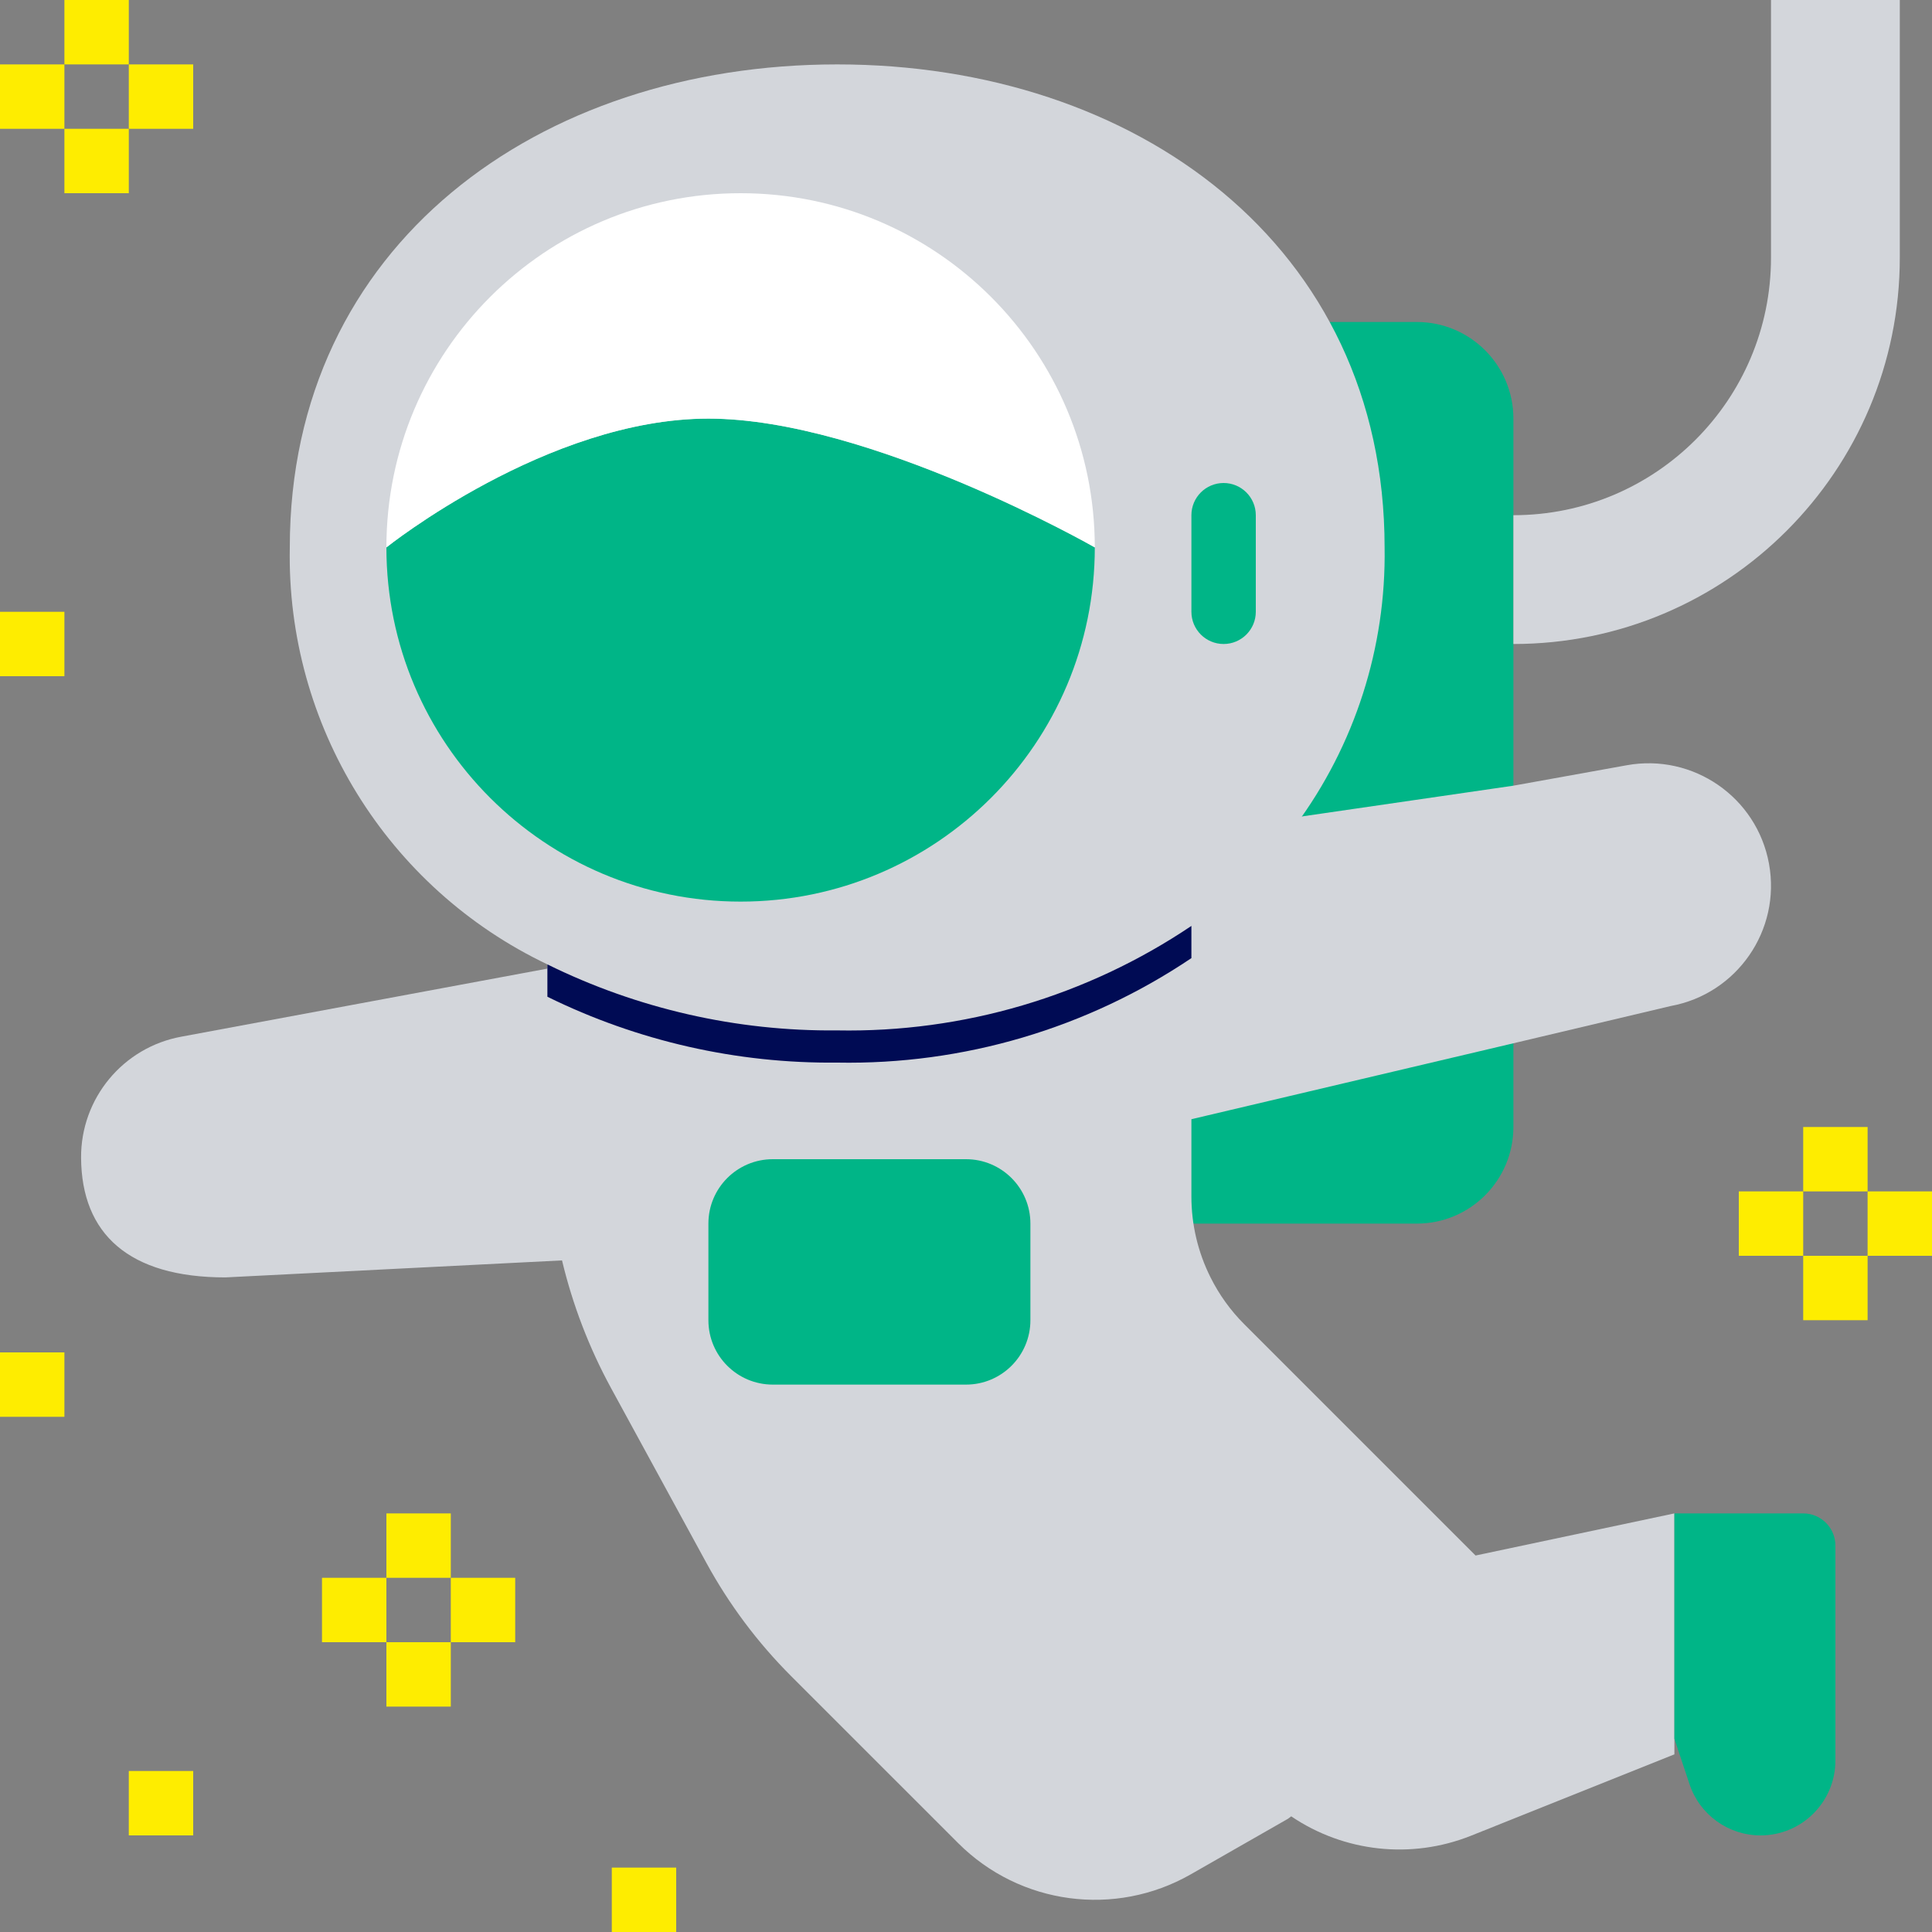 <?xml version="1.0"?>
<svg xmlns="http://www.w3.org/2000/svg" xmlns:xlink="http://www.w3.org/1999/xlink" xmlns:svgjs="http://svgjs.com/svgjs" version="1.1" width="512" height="512" x="0" y="0" viewBox="0 0 512 512" style="enable-background:new 0 0 512 512" xml:space="preserve" class=""><rect x="0" y="0" width="512" height="512" fill="#808080" stroke="none"/><g>
<path xmlns="http://www.w3.org/2000/svg" style="" d="M307.2,85.333h68.267c14.14,0,25.6,11.46,25.6,25.6v187.733c0,14.14-11.46,25.6-25.6,25.6H307.2  c-14.14,0-25.6-11.46-25.6-25.6V110.933C281.6,96.794,293.06,85.333,307.2,85.333z" fill="#00b587" data-original="#54ade3" class=""/>
<g xmlns="http://www.w3.org/2000/svg">
	<path style="" d="M401.067,136.533L401.067,136.533c37.7,0,68.267-30.566,68.267-68.267V0h34.133v68.267   c0,56.55-45.85,102.4-102.4,102.4l0,0" fill="#d3d6db" data-original="#d3d6db" class=""/>
	<path style="" d="M145.067,255.573v1.118l-96.973,18.031c-15.497,2.825-26.718,16.375-26.607,32.128   c0.137,20.147,12.646,31.676,38.246,31.676l89.207-4.506c2.816,11.776,7.168,23.134,12.954,33.766l25.31,46.404   c6.016,11.017,13.568,21.111,22.443,29.986l44.305,44.297c16.324,16.324,41.557,19.703,61.602,8.252l25.779-14.737l0.853-0.64   c14.02,9.489,31.829,11.426,47.556,5.171l53.99-21.598v-63.855l-52.693,11.162l-61.278-61.278   c-3.644-3.635-6.673-7.842-8.969-12.45l0,0c-3.328-6.647-5.06-13.986-5.06-21.419v-20.48l85.333-20.122l41.651-9.865   c17.621-3.209,29.303-20.105,26.086-37.717c-3.209-17.621-20.105-29.303-37.717-26.095l-30.02,5.41L307.2,221.867L145.067,255.573z   " fill="#d3d6db" data-original="#d3d6db" class=""/>
</g>
<path xmlns="http://www.w3.org/2000/svg" style="" d="M315.733,253.909v-8.533l-170.667,10.24v8.533  c23.876,11.75,50.185,17.732,76.8,17.451C255.258,282.223,288.026,272.555,315.733,253.909z" fill="#000b54" data-original="#000000" class=""/>
<path xmlns="http://www.w3.org/2000/svg" style="" d="M447.744,472.841c2.705,8.098,10.283,13.559,18.816,13.559l0,0c10.957,0,19.84-8.883,19.84-19.84l0,0  V409.6c0-4.71-3.823-8.533-8.533-8.533h-34.133V460.8L447.744,472.841z" fill="#00b587" data-original="#54ade3" class=""/>
<path xmlns="http://www.w3.org/2000/svg" style="" d="M221.867,17.067c-79.113,0-145.067,47.881-145.067,128c-0.913,47.044,25.788,90.266,68.267,110.507  c23.876,11.767,50.185,17.758,76.8,17.493c33.391,0.623,66.159-9.045,93.867-27.691c10.522-7.373,19.823-16.35,27.563-26.607  c15.761-21.308,24.064-47.206,23.637-73.702C366.933,64.947,300.979,17.067,221.867,17.067z" fill="#d3d6db" data-original="#d3d6db" class=""/>
<path xmlns="http://www.w3.org/2000/svg" style="" d="M102.4,145.067c0,51.84,42.027,93.867,93.867,93.867s93.867-42.027,93.867-93.867  c0,0-59.733-34.133-102.4-34.133S102.4,145.067,102.4,145.067z" fill="#00b587" data-original="#54ade3" class=""/>
<path xmlns="http://www.w3.org/2000/svg" style="" d="M196.267,51.2c-51.84,0-93.867,42.027-93.867,93.867c0,0,42.667-34.133,85.333-34.133  s102.4,34.133,102.4,34.133C290.133,93.227,248.107,51.2,196.267,51.2z" fill="#ffffff" data-original="#ffffff" class=""/>
<g xmlns="http://www.w3.org/2000/svg">
	<path style="" d="M204.8,307.2H256c9.429,0,17.067,7.637,17.067,17.067v25.6c0,9.429-7.637,17.067-17.067,17.067   h-51.2c-9.429,0-17.067-7.637-17.067-17.067v-25.6C187.733,314.837,195.371,307.2,204.8,307.2z" fill="#00b587" data-original="#54ade3" class=""/>
	<path style="" d="M324.267,128L324.267,128c4.71,0,8.533,3.823,8.533,8.533v25.6c0,4.71-3.823,8.533-8.533,8.533l0,0   c-4.71,0-8.533-3.823-8.533-8.533v-25.6C315.733,131.823,319.556,128,324.267,128z" fill="#00b587" data-original="#54ade3" class=""/>
</g>
<g xmlns="http://www.w3.org/2000/svg">
	<rect x="17.067" style="" width="17.067" height="17.067" fill="#feed00" data-original="#ff9a2e" class=""/>
	<rect y="17.067" style="" width="17.067" height="17.067" fill="#feed00" data-original="#ff9a2e" class=""/>
	<rect x="34.133" y="17.067" style="" width="17.067" height="17.067" fill="#feed00" data-original="#ff9a2e" class=""/>
	<rect x="17.067" y="34.133" style="" width="17.067" height="17.067" fill="#feed00" data-original="#ff9a2e" class=""/>
	<rect y="162.133" style="" width="17.067" height="17.067" fill="#feed00" data-original="#ff9a2e" class=""/>
	<rect x="477.867" y="298.667" style="" width="17.067" height="17.067" fill="#feed00" data-original="#ff9a2e" class=""/>
	<rect x="460.8" y="315.733" style="" width="17.067" height="17.067" fill="#feed00" data-original="#ff9a2e" class=""/>
	<rect x="494.933" y="315.733" style="" width="17.067" height="17.067" fill="#feed00" data-original="#ff9a2e" class=""/>
	<rect x="477.867" y="332.8" style="" width="17.067" height="17.067" fill="#feed00" data-original="#ff9a2e" class=""/>
	<rect x="102.4" y="401.067" style="" width="17.067" height="17.067" fill="#feed00" data-original="#ff9a2e" class=""/>
	<rect x="85.333" y="418.133" style="" width="17.067" height="17.067" fill="#feed00" data-original="#ff9a2e" class=""/>
	<rect x="119.467" y="418.133" style="" width="17.067" height="17.067" fill="#feed00" data-original="#ff9a2e" class=""/>
	<rect x="102.4" y="435.2" style="" width="17.067" height="17.067" fill="#feed00" data-original="#ff9a2e" class=""/>
	<rect x="34.133" y="469.333" style="" width="17.067" height="17.067" fill="#feed00" data-original="#ff9a2e" class=""/>
	<rect x="162.133" y="494.933" style="" width="17.067" height="17.067" fill="#feed00" data-original="#ff9a2e" class=""/>
	<rect y="358.4" style="" width="17.067" height="17.067" fill="#feed00" data-original="#ff9a2e" class=""/>
</g>
<g xmlns="http://www.w3.org/2000/svg">
</g>
<g xmlns="http://www.w3.org/2000/svg">
</g>
<g xmlns="http://www.w3.org/2000/svg">
</g>
<g xmlns="http://www.w3.org/2000/svg">
</g>
<g xmlns="http://www.w3.org/2000/svg">
</g>
<g xmlns="http://www.w3.org/2000/svg">
</g>
<g xmlns="http://www.w3.org/2000/svg">
</g>
<g xmlns="http://www.w3.org/2000/svg">
</g>
<g xmlns="http://www.w3.org/2000/svg">
</g>
<g xmlns="http://www.w3.org/2000/svg">
</g>
<g xmlns="http://www.w3.org/2000/svg">
</g>
<g xmlns="http://www.w3.org/2000/svg">
</g>
<g xmlns="http://www.w3.org/2000/svg">
</g>
<g xmlns="http://www.w3.org/2000/svg">
</g>
<g xmlns="http://www.w3.org/2000/svg">
</g>
</g></svg>
